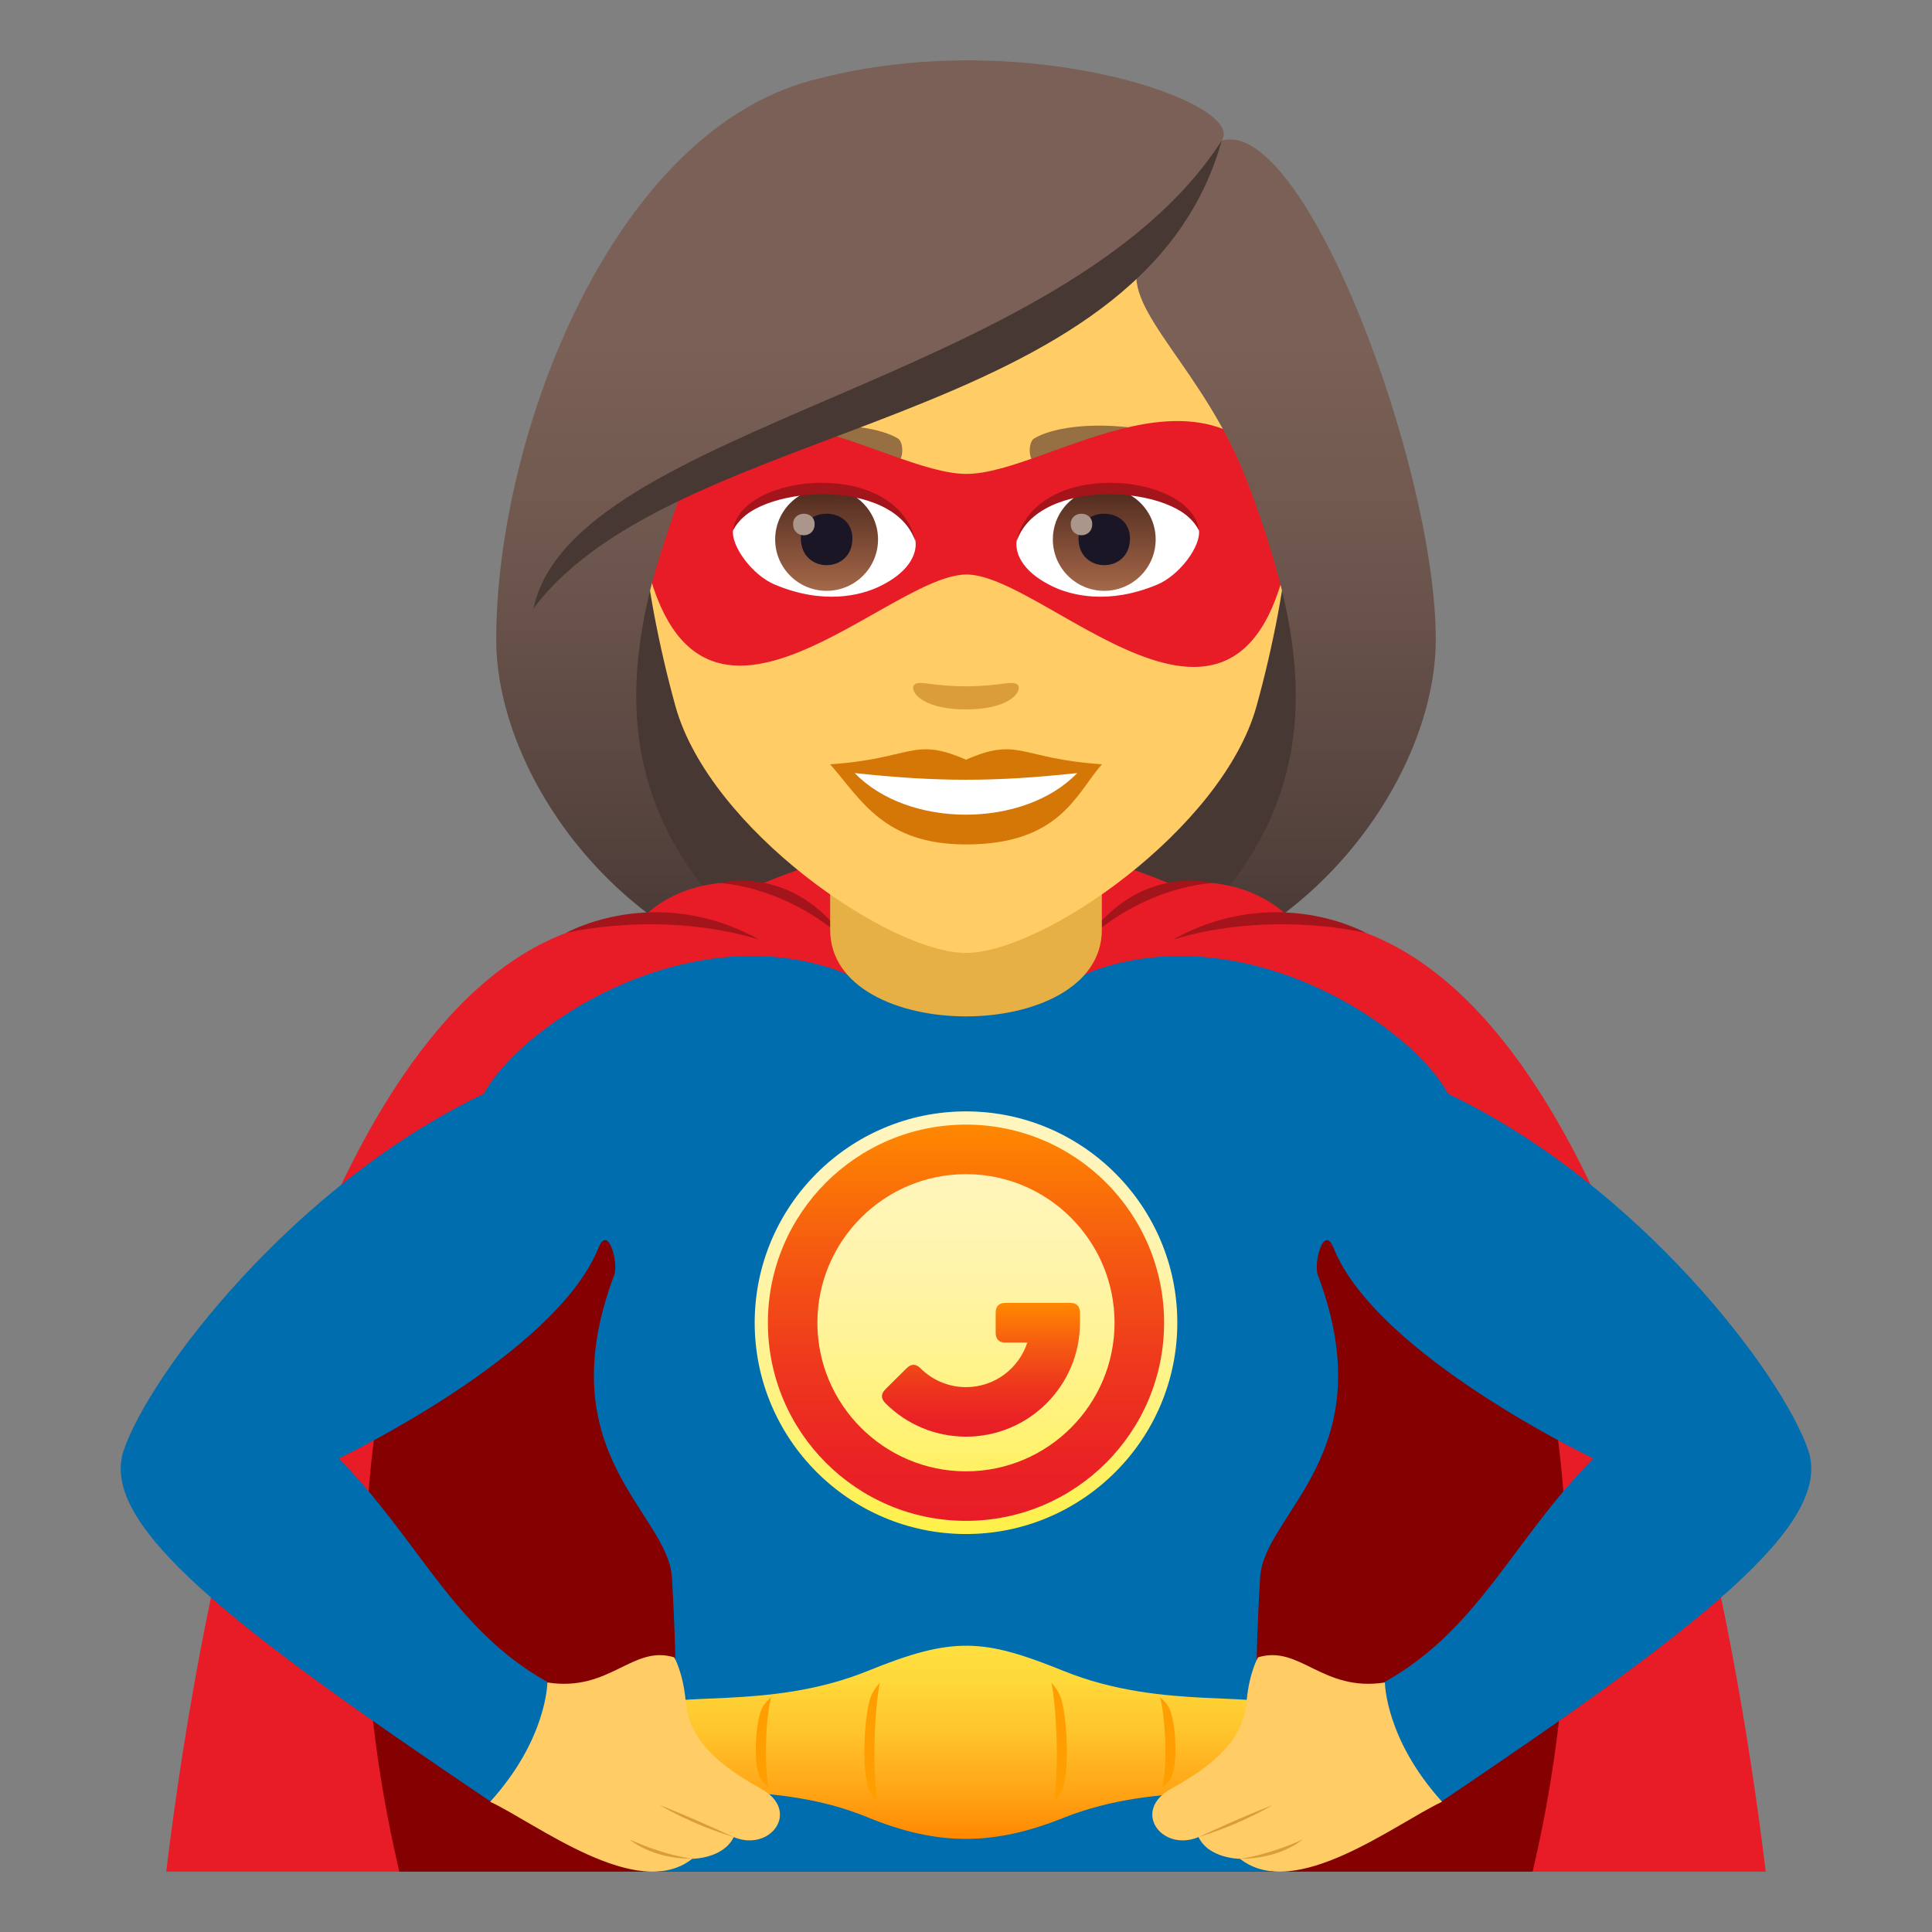<?xml version="1.0" encoding="utf-8"?>
<!-- Generator: Adobe Illustrator 15.0.0, SVG Export Plug-In . SVG Version: 6.00 Build 0)  -->
<!DOCTYPE svg PUBLIC "-//W3C//DTD SVG 1.1//EN" "http://www.w3.org/Graphics/SVG/1.1/DTD/svg11.dtd">
<svg version="1.1" id="Layer_1" xmlns:x="http://ns.adobe.com/Extensibility/1.0/" xmlns:i="http://ns.adobe.com/AdobeIllustrator/10.0/" xmlns:graph="http://ns.adobe.com/Graphs/1.0/"
	 xmlns="http://www.w3.org/2000/svg" xmlns:xlink="http://www.w3.org/1999/xlink" xmlns:a="http://ns.adobe.com/AdobeSVGViewerExtensions/3.0/"
	 x="0px" y="0px" width="64px" height="64px" viewBox="0 0 64 64" enable-background="new 0 0 64 64" xml:space="preserve">
<rect x="0" y="0" width="64" height="64" fill="#808080" stroke="none"/>
<path fill="#473834" d="M37.186,32.603C47.563,28.455,46.523,18.6,46.523,18.6H17.476c0,0-1.039,9.855,9.335,14.003
	c0,0,2.077,0.52,5.188,0.52C35.113,33.123,37.186,32.603,37.186,32.603z"/>
<linearGradient id="SVGID_1_" gradientUnits="userSpaceOnUse" x1="42.374" y1="33.12" x2="42.374" y2="2.078">
	<stop  offset="0.05" style="stop-color:#473834"/>
	<stop  offset="0.227" style="stop-color:#594640"/>
	<stop  offset="0.52" style="stop-color:#715950"/>
	<stop  offset="0.7" style="stop-color:#7A6056"/>
	<a:midPointStop  offset="0.05" style="stop-color:#473834"/>
	<a:midPointStop  offset="0.4" style="stop-color:#473834"/>
	<a:midPointStop  offset="0.7" style="stop-color:#7A6056"/>
</linearGradient>
<path fill="url(#SVGID_1_)" d="M42.488,19.65c1.063,4.469,0.502,8.891-5.303,12.953c6.227-1.036,10.377-6.914,10.377-11.425
	L42.488,19.65z"/>
<linearGradient id="SVGID_2_" gradientUnits="userSpaceOnUse" x1="1759.189" y1="33.12" x2="1759.189" y2="2.078" gradientTransform="matrix(-1 0 0 1 1780.814 0)">
	<stop  offset="0.05" style="stop-color:#473834"/>
	<stop  offset="0.227" style="stop-color:#594640"/>
	<stop  offset="0.52" style="stop-color:#715950"/>
	<stop  offset="0.7" style="stop-color:#7A6056"/>
	<a:midPointStop  offset="0.05" style="stop-color:#473834"/>
	<a:midPointStop  offset="0.4" style="stop-color:#473834"/>
	<a:midPointStop  offset="0.7" style="stop-color:#7A6056"/>
</linearGradient>
<path fill="url(#SVGID_2_)" d="M21.512,19.65c-1.063,4.469-0.503,8.891,5.301,12.953c-6.225-1.036-10.376-6.914-10.376-11.425
	L21.512,19.65z"/>
<path fill="#E81C27" d="M42.738,30.422c-1.607-1.608-3.959-1.137-3.959-1.137c-4.602-1.942-8.955-1.942-13.557-0.001
	c0,0-2.352-0.471-3.961,1.138C12.183,30.568,7.326,47.066,5.507,62h52.985C56.674,47.066,51.816,30.568,42.738,30.422z"/>
<path fill="#850000" d="M47.971,36.234H16.03c0,0-6.495,10.012-2.803,25.766h37.544C54.465,46.246,47.971,36.234,47.971,36.234z"/>
<path fill="#A3141B" d="M18.749,30.906c0,0,3.111-0.775,6.393,0.217C21.719,29.224,18.749,30.906,18.749,30.906z"/>
<path fill="#A3141B" d="M23.828,29.252c0,0,2.204,0.066,4.235,1.941C26.266,28.568,23.828,29.252,23.828,29.252z"/>
<path fill="#A3141B" d="M45.252,30.906c0,0-3.111-0.775-6.393,0.217C42.281,29.224,45.252,30.906,45.252,30.906z"/>
<path fill="#A3141B" d="M40.172,29.252c0,0-2.203,0.066-4.234,1.941C37.734,28.568,40.172,29.252,40.172,29.252z"/>
<path fill="#006DAE" d="M59.9,48.041c-0.859-2.525-5.617-8.796-11.93-11.807c-1.156-2.177-6.445-5.752-11.469-4.172
	C35.283,32.446,34.25,33.481,32,33.48c-2.252,0.001-3.283-1.035-4.503-1.418c-5.024-1.581-10.313,1.995-11.468,4.172
	C9.716,39.245,4.958,45.516,4.099,48.041c-0.836,2.461,3.574,5.855,12.129,11.622c3.973-1.062,1.895-3.951,1.895-3.951
	c-3.121-1.746-4.263-4.73-6.903-7.399c0,0,7.18-3.417,8.604-6.974c0.324-0.808,0.672,0.501,0.522,0.898
	c-2.229,5.919,1.787,7.872,1.912,10.019c0.184,3.158,0.252,6.756-0.362,9.744h20.208c-0.613-2.988-0.545-6.586-0.361-9.744
	c0.125-2.146,4.141-4.1,1.912-10.019c-0.15-0.397,0.197-1.706,0.521-0.898c1.424,3.557,8.605,6.974,8.605,6.974
	c-2.641,2.669-3.783,5.653-6.904,7.399c0,0-2.078,2.89,1.895,3.951C56.326,53.896,60.736,50.502,59.9,48.041z"/>
<linearGradient id="SVGID_3_" gradientUnits="userSpaceOnUse" x1="32.001" y1="50.817" x2="32.001" y2="36.816">
	<stop  offset="0" style="stop-color:#FFF047"/>
	<stop  offset="0.008" style="stop-color:#FFF049"/>
	<stop  offset="0.229" style="stop-color:#FFF273"/>
	<stop  offset="0.444" style="stop-color:#FFF394"/>
	<stop  offset="0.649" style="stop-color:#FFF4AC"/>
	<stop  offset="0.839" style="stop-color:#FFF5BA"/>
	<stop  offset="1" style="stop-color:#FFF5BF"/>
	<a:midPointStop  offset="0" style="stop-color:#FFF047"/>
	<a:midPointStop  offset="0.327" style="stop-color:#FFF047"/>
	<a:midPointStop  offset="1" style="stop-color:#FFF5BF"/>
</linearGradient>
<path fill="url(#SVGID_3_)" d="M32,36.816c-3.86,0-7,3.141-7,7.001c0,3.859,3.14,7,7,7c3.859,0,7-3.141,7-7
	C39,39.957,35.859,36.816,32,36.816L32,36.816z"/>
<g id="Shape_3_">
	<g>
		<linearGradient id="SVGID_4_" gradientUnits="userSpaceOnUse" x1="32.001" y1="50.38" x2="32.001" y2="37.254">
			<stop  offset="0" style="stop-color:#E81C27"/>
			<stop  offset="0.157" style="stop-color:#EA2324"/>
			<stop  offset="0.394" style="stop-color:#EE381D"/>
			<stop  offset="0.68" style="stop-color:#F55A11"/>
			<stop  offset="1" style="stop-color:#FF8800"/>
			<a:midPointStop  offset="0" style="stop-color:#E81C27"/>
			<a:midPointStop  offset="0.618" style="stop-color:#E81C27"/>
			<a:midPointStop  offset="1" style="stop-color:#FF8800"/>
		</linearGradient>
		<path fill="url(#SVGID_4_)" d="M32,38.895c2.714,0,4.921,2.209,4.921,4.923c0,2.713-2.207,4.922-4.921,4.922
			c-2.713,0-4.923-2.209-4.923-4.922C27.078,41.104,29.288,38.895,32,38.895z M32,37.254c-3.623,0-6.563,2.939-6.563,6.563
			c0,3.623,2.94,6.563,6.563,6.563c3.625,0,6.562-2.939,6.562-6.563C38.563,40.193,35.625,37.254,32,37.254z"/>
	</g>
</g>
<linearGradient id="Combined-Shape_1_" gradientUnits="userSpaceOnUse" x1="32.496" y1="47.592" x2="32.496" y2="43.159">
	<stop  offset="0" style="stop-color:#E81C27"/>
	<stop  offset="0.157" style="stop-color:#EA2324"/>
	<stop  offset="0.394" style="stop-color:#EE381D"/>
	<stop  offset="0.68" style="stop-color:#F55A11"/>
	<stop  offset="1" style="stop-color:#FF8800"/>
	<a:midPointStop  offset="0" style="stop-color:#E81C27"/>
	<a:midPointStop  offset="0.618" style="stop-color:#E81C27"/>
	<a:midPointStop  offset="1" style="stop-color:#FF8800"/>
</linearGradient>
<path id="Combined-Shape_4_" fill="url(#Combined-Shape_1_)" d="M33.314,44.475c-0.221,0-0.331-0.109-0.331-0.328V43.49
	c0-0.222,0.11-0.331,0.331-0.331h2.131c0.221,0,0.33,0.109,0.33,0.331v0.327c0,2.085-1.689,3.774-3.775,3.774
	c-1.014,0-1.965-0.403-2.667-1.105c-0.156-0.157-0.156-0.308-0.003-0.465l0.701-0.695c0.153-0.154,0.307-0.154,0.461,0
	c0.399,0.397,0.936,0.625,1.508,0.625c0.947,0,1.751-0.618,2.031-1.477H33.314z"/>
<linearGradient id="SVGID_5_" gradientUnits="userSpaceOnUse" x1="31.988" y1="60.915" x2="31.988" y2="54.517">
	<stop  offset="0" style="stop-color:#FF8800"/>
	<stop  offset="0.211" style="stop-color:#FFA113"/>
	<stop  offset="0.543" style="stop-color:#FFC32B"/>
	<stop  offset="0.818" style="stop-color:#FFD83A"/>
	<stop  offset="1" style="stop-color:#FFDF40"/>
	<a:midPointStop  offset="0" style="stop-color:#FF8800"/>
	<a:midPointStop  offset="0.382" style="stop-color:#FF8800"/>
	<a:midPointStop  offset="1" style="stop-color:#FFDF40"/>
</linearGradient>
<path fill="url(#SVGID_5_)" d="M42.605,56.646c-0.703-0.705-4.033,0.06-7.375-1.295c-2.663-1.079-3.662-1.146-6.486,0.001
	c-3.332,1.352-6.651,0.59-7.352,1.294c-0.431,0.435-0.64,1.987,0,2.373c1.023,0.616,4.206-0.11,7.338,1.177
	c2.309,0.948,4.15,0.962,6.486,0.027c3.232-1.293,6.475-0.533,7.389-1.204C43.189,58.59,43.037,57.08,42.605,56.646z"/>
<path fill="#FF9E00" d="M29.147,55.744c-0.133,0.143-0.236,0.295-0.3,0.46c-0.227,0.589-0.336,2.69,0,3.212
	c0.062,0.095,0.139,0.184,0.224,0.271C28.884,58.693,28.973,56.538,29.147,55.744z"/>
<path fill="#FF9E00" d="M25.549,56.225c-0.134,0.108-0.237,0.224-0.3,0.349c-0.227,0.444-0.337,2.034,0,2.429
	c0.061,0.07,0.138,0.139,0.223,0.203C25.286,58.455,25.375,56.826,25.549,56.225z"/>
<path fill="#FF9E00" d="M34.828,55.744c0.133,0.143,0.236,0.295,0.301,0.46c0.227,0.589,0.336,2.69,0,3.212
	c-0.061,0.095-0.139,0.184-0.225,0.271C35.092,58.693,35.002,56.538,34.828,55.744z"/>
<path fill="#FF9E00" d="M38.426,56.225c0.135,0.108,0.236,0.224,0.301,0.349c0.227,0.444,0.336,2.034,0,2.429
	c-0.061,0.07-0.139,0.139-0.225,0.203C38.689,58.455,38.6,56.826,38.426,56.225z"/>
<path fill="#FFCC66" d="M18.132,55.734c2.076,0.324,2.814-1.258,4.203-0.832c0,0,0.288,0.488,0.377,1.429
	c0.086,0.896,0.482,1.814,2.498,2.923c1.328,0.728,0.318,2.109-0.905,1.602c-0.344,0.719-1.375,0.719-1.375,0.719
	c-1.813,1.438-5.16-1.172-6.693-1.889C18.126,57.602,18.132,55.734,18.132,55.734z"/>
<path fill="#DB9D3A" d="M21.852,59.793c0,0,0.97,0.607,2.453,1.063C22.963,60.229,21.852,59.793,21.852,59.793z"/>
<path fill="#DB9D3A" d="M20.864,60.938c0,0,0.707,0.637,2.066,0.637C21.852,61.414,20.864,60.938,20.864,60.938z"/>
<path fill="#FFCC66" d="M45.877,55.734c-2.076,0.324-2.814-1.258-4.203-0.832c0,0-0.287,0.488-0.377,1.429
	c-0.086,0.896-0.482,1.814-2.498,2.923c-1.328,0.728-0.318,2.109,0.904,1.602c0.344,0.719,1.375,0.719,1.375,0.719
	c1.813,1.438,5.16-1.172,6.693-1.889C45.883,57.602,45.877,55.734,45.877,55.734z"/>
<path fill="#DB9D3A" d="M42.156,59.793c0,0-0.971,0.607-2.453,1.063C41.045,60.229,42.156,59.793,42.156,59.793z"/>
<path fill="#DB9D3A" d="M43.145,60.938c0,0-0.707,0.637-2.066,0.637C42.156,61.414,43.145,60.938,43.145,60.938z"/>
<path fill="#E6B045" d="M27.5,30.799c0,3.827,9,3.827,9,0c0-1.302,0-4.235,0-4.235h-9C27.5,26.564,27.5,29.497,27.5,30.799z"/>
<path fill="#FFCC66" d="M32,3.557c-7.527,0-11.155,6.128-10.702,14.012c0.093,1.585,0.534,3.871,1.078,5.827
	c1.13,4.07,7.087,8.171,9.624,8.171c2.535,0,8.492-4.101,9.623-8.171c0.545-1.957,0.986-4.242,1.078-5.827
	C43.152,9.686,39.529,3.557,32,3.557z"/>
<path fill="#D47706" d="M31.999,25.166c-1.763-0.773-1.777-0.029-4.5,0.152c1.022,1.162,1.775,2.655,4.5,2.655
	c3.128,0,3.656-1.696,4.503-2.655C33.775,25.136,33.766,24.393,31.999,25.166z"/>
<path fill="#FFFFFF" d="M28.315,25.609c1.777,1.849,5.615,1.826,7.369,0C32.947,25.904,31.054,25.904,28.315,25.609z"/>
<path fill="#966F42" d="M39.998,14.946c-1.635-0.973-4.568-1.094-5.727-0.43c-0.248,0.134-0.184,0.838,0.031,0.75
	c1.654-0.69,4.178-0.723,5.73,0.076C40.242,15.446,40.248,15.087,39.998,14.946z"/>
<path fill="#966F42" d="M24,14.946c1.636-0.973,4.568-1.094,5.731-0.43c0.245,0.134,0.182,0.838-0.035,0.75
	c-1.654-0.69-4.176-0.723-5.731,0.076C23.757,15.446,23.752,15.087,24,14.946z"/>
<path fill="#DB9D3A" d="M33.691,22.666c-0.178-0.125-0.6,0.069-1.693,0.069c-1.092,0-1.513-0.194-1.692-0.069
	c-0.214,0.152,0.126,0.834,1.692,0.834C33.564,23.5,33.906,22.818,33.691,22.666z"/>
<path fill="#E81C27" d="M32.018,15.699c-2.745,0.002-8.313-4.523-10.937,0.977c1.142,10.52,8.134,2.352,10.937,2.355
	c2.796,0.004,9.853,8.26,10.9-2.355C40.295,11.173,34.756,15.697,32.018,15.699z"/>
<linearGradient id="SVGID_6_" gradientUnits="userSpaceOnUse" x1="32" y1="33.122" x2="32" y2="2.078">
	<stop  offset="0.05" style="stop-color:#473834"/>
	<stop  offset="0.227" style="stop-color:#594640"/>
	<stop  offset="0.52" style="stop-color:#715950"/>
	<stop  offset="0.7" style="stop-color:#7A6056"/>
	<a:midPointStop  offset="0.05" style="stop-color:#473834"/>
	<a:midPointStop  offset="0.4" style="stop-color:#473834"/>
	<a:midPointStop  offset="0.7" style="stop-color:#7A6056"/>
</linearGradient>
<path fill="url(#SVGID_6_)" d="M40.471,4.656c0.861-1.226-6.418-3.818-13.293-2.067c-6.867,1.571-10.74,11.86-10.74,18.589
	c0.616,0.488,4.376-0.727,5.075-1.528c0.283-1.175,0.732-2.389,1.151-3.644c5.155-2.987,10.991-3.688,15.043-7.264
	c-0.521,1.559,2.225,3.521,3.629,7.264c0.457,1.214,0.861,2.431,1.152,3.644c1.146,1.055,3.43,1.551,5.074,1.528
	C47.563,15.486,43.225,3.863,40.471,4.656z"/>
<path fill="#473834" d="M17.673,20.154c4.75-6.324,20.137-5.896,22.797-15.498C35.307,12.714,18.974,14.074,17.673,20.154z"/>
<path id="Path_105_" fill="#FFFFFF" d="M30.327,17.904c0.063,0.496-0.273,1.088-1.211,1.531c-0.594,0.282-1.834,0.612-3.458-0.073
	c-0.729-0.308-1.439-1.262-1.375-1.793C25.164,15.909,29.5,15.665,30.327,17.904z"/>
<linearGradient id="Oval_1_" gradientUnits="userSpaceOnUse" x1="-424.255" y1="479.285" x2="-424.255" y2="479.804" gradientTransform="matrix(6.57 0 0 -6.57 2814.78 3168.528)">
	<stop  offset="0" style="stop-color:#A6694A"/>
	<stop  offset="1" style="stop-color:#4F2A1E"/>
	<a:midPointStop  offset="0" style="stop-color:#A6694A"/>
	<a:midPointStop  offset="0.5" style="stop-color:#A6694A"/>
	<a:midPointStop  offset="1" style="stop-color:#4F2A1E"/>
</linearGradient>
<path id="Oval_16_" fill="url(#Oval_1_)" d="M27.381,16.166c0.943,0,1.705,0.764,1.705,1.703c0,0.941-0.762,1.703-1.705,1.703
	c-0.938,0-1.703-0.762-1.703-1.703C25.679,16.929,26.443,16.166,27.381,16.166z"/>
<path id="Path_104_" fill="#1A1626" d="M26.53,17.837c0,1.18,1.707,1.18,1.707,0C28.237,16.744,26.53,16.744,26.53,17.837z"/>
<path id="Path_103_" fill="#AB968C" d="M26.273,17.361c0,0.494,0.713,0.494,0.713,0C26.987,16.904,26.273,16.904,26.273,17.361z"/>
<path id="Path_102_" fill="#A3141B" d="M30.334,17.969c-0.691-2.225-5.411-1.897-6.052-0.4
	C24.521,15.654,29.745,15.149,30.334,17.969z"/>
<path id="Path_101_" fill="#FFFFFF" d="M33.676,17.904c-0.064,0.496,0.273,1.088,1.211,1.531c0.594,0.282,1.83,0.612,3.457-0.073
	c0.727-0.308,1.438-1.262,1.373-1.793C38.838,15.909,34.5,15.665,33.676,17.904z"/>
<linearGradient id="Oval_2_" gradientUnits="userSpaceOnUse" x1="-425.554" y1="479.285" x2="-425.554" y2="479.804" gradientTransform="matrix(6.57 0 0 -6.57 2832.511 3168.528)">
	<stop  offset="0" style="stop-color:#A6694A"/>
	<stop  offset="1" style="stop-color:#4F2A1E"/>
	<a:midPointStop  offset="0" style="stop-color:#A6694A"/>
	<a:midPointStop  offset="0.5" style="stop-color:#A6694A"/>
	<a:midPointStop  offset="1" style="stop-color:#4F2A1E"/>
</linearGradient>
<circle id="Oval_15_" fill="url(#Oval_2_)" cx="36.58" cy="17.869" r="1.703"/>
<path id="Path_100_" fill="#1A1626" d="M35.727,17.837c0,1.18,1.705,1.18,1.705,0C37.432,16.744,35.727,16.744,35.727,17.837z"/>
<path id="Path_99_" fill="#AB968C" d="M35.469,17.361c0,0.494,0.713,0.494,0.713,0C36.182,16.904,35.469,16.904,35.469,17.361z"/>
<path id="Path_98_" fill="#A3141B" d="M33.666,17.969c0.693-2.221,5.404-1.904,6.051-0.4C39.477,15.654,34.256,15.149,33.666,17.969
	z"/>
</svg>
